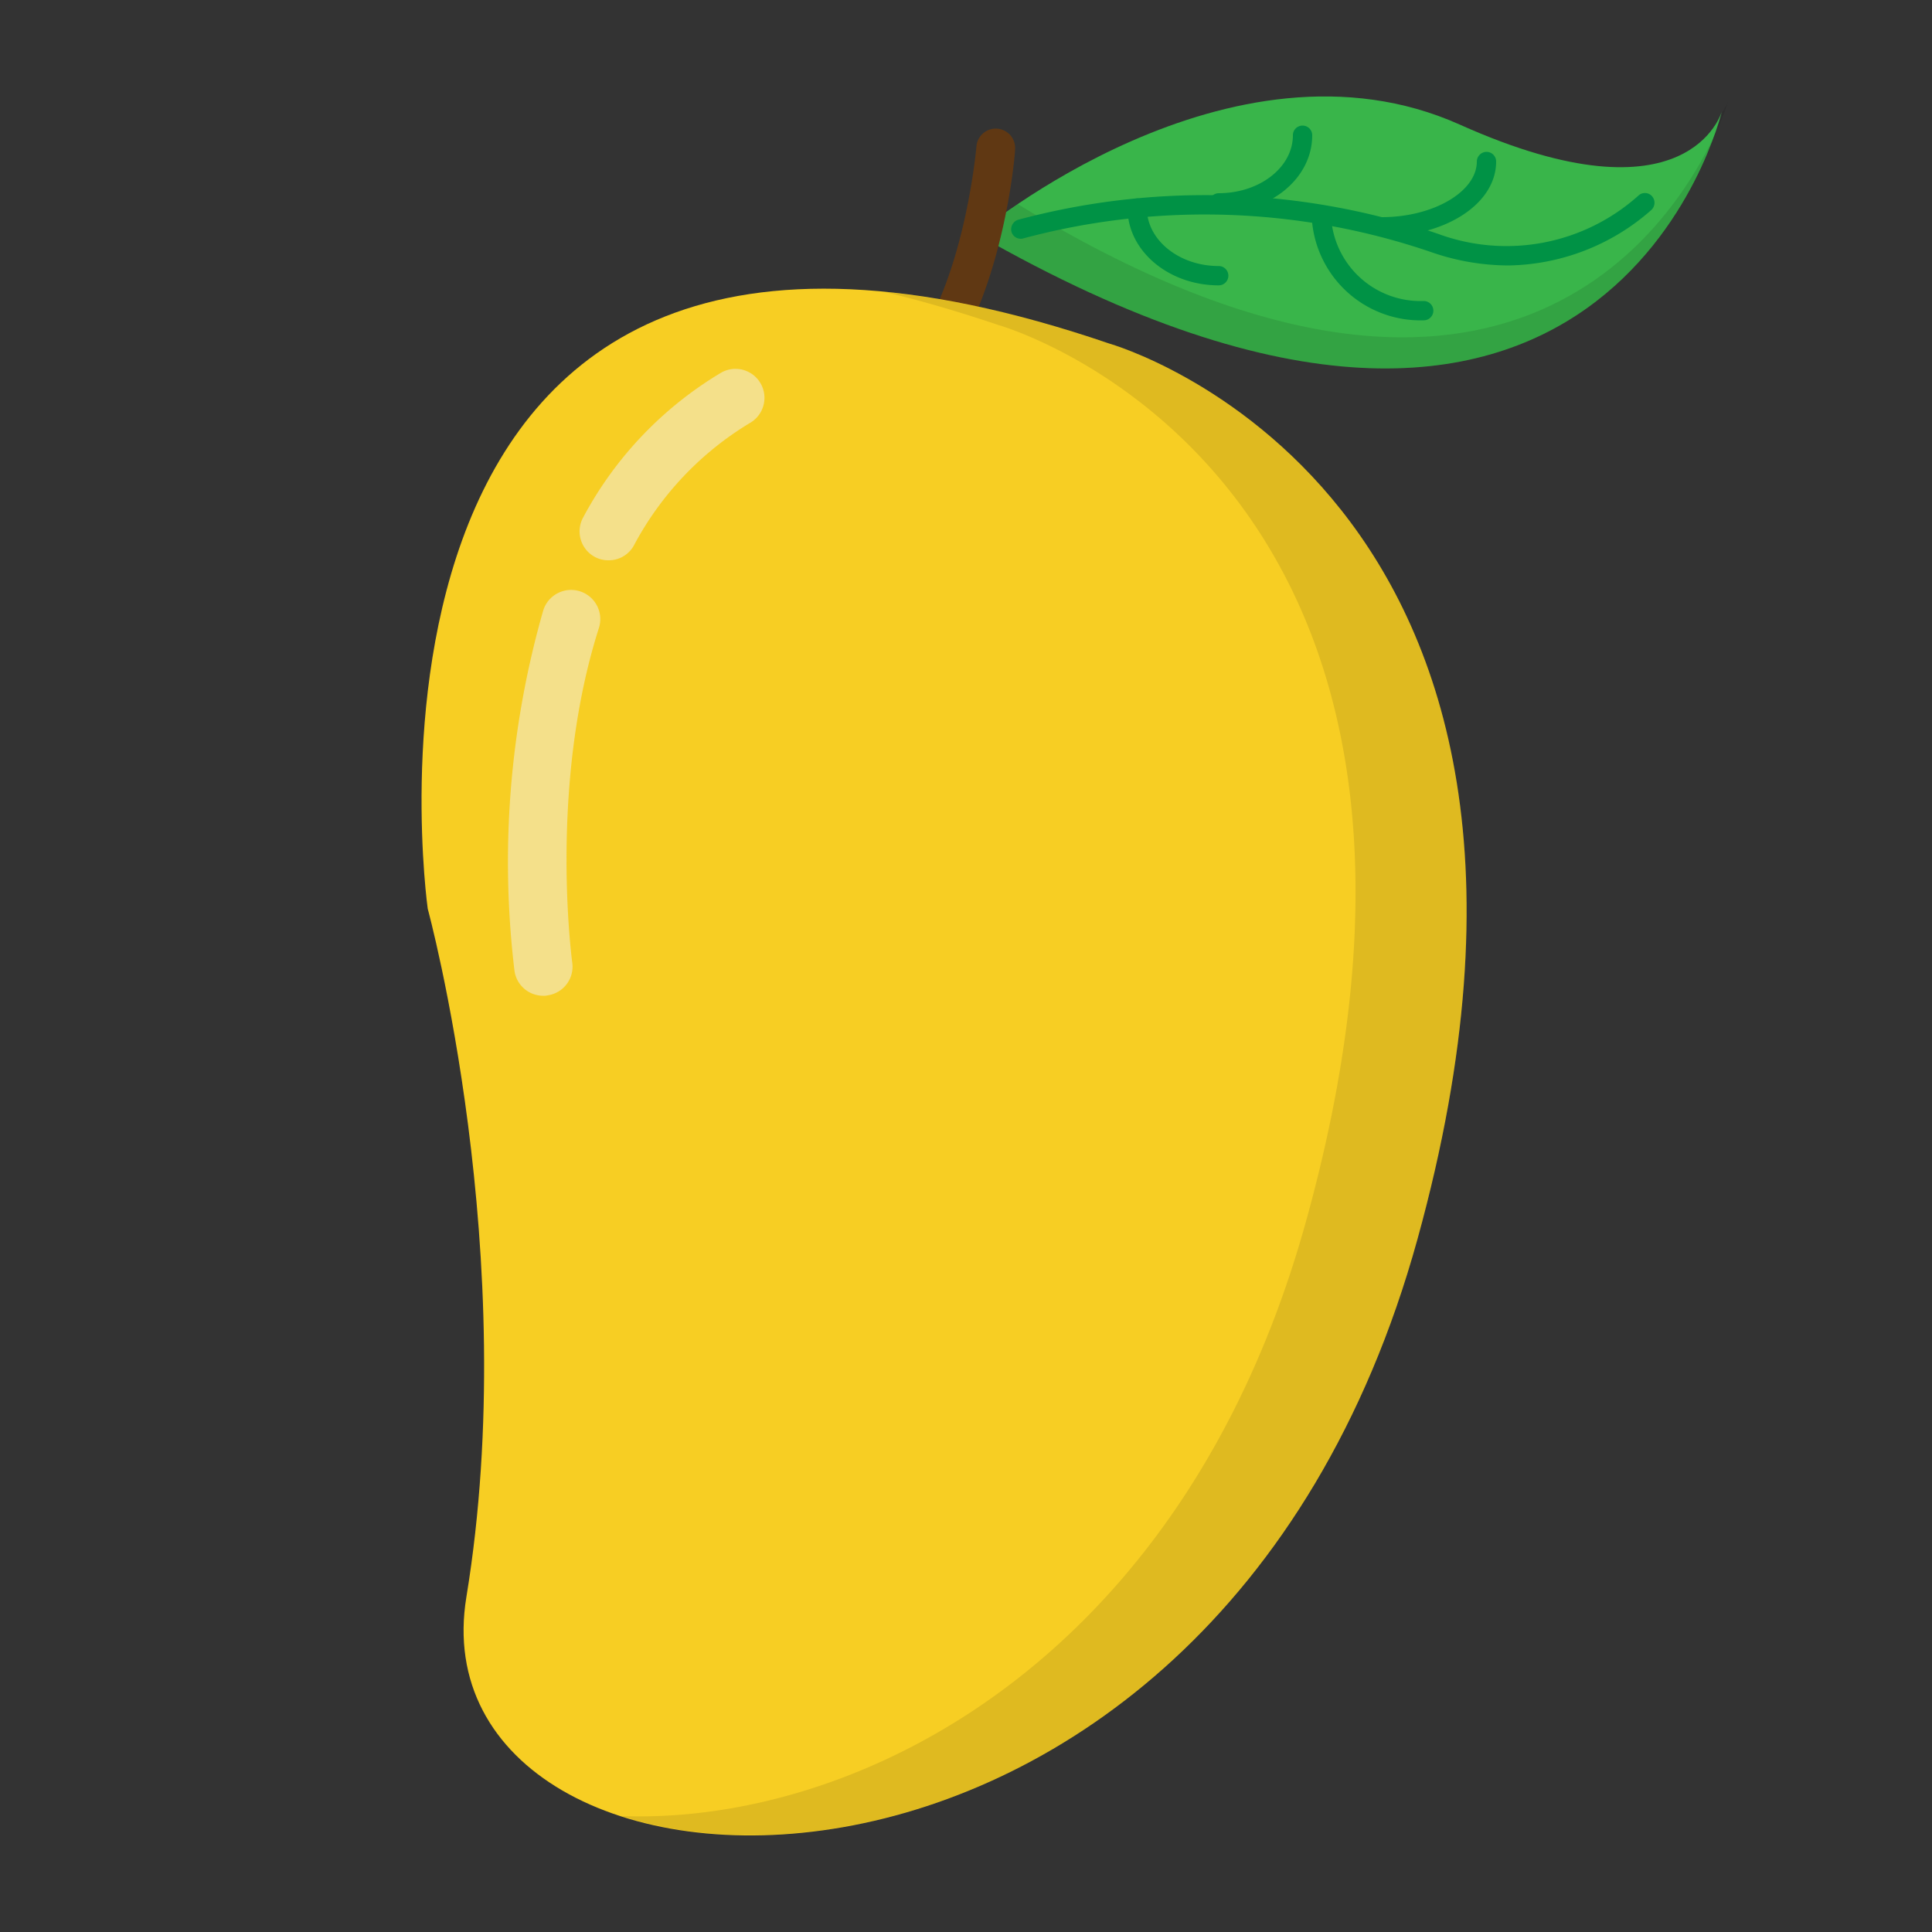 <svg id="Layer_1" height="512" viewBox="0 0 100 100" width="512" xmlns="http://www.w3.org/2000/svg" data-name="Layer 1"><rect x="0" y="0" width="100" height="100" fill="#333333" stroke="none"/><path d="m50.56 12.12s13.11-11 25-5.67 13.56-.68 13.56-.68-5.85 25.09-38.56 6.35z" fill="#39b54a"/><g opacity=".1"><path d="m89.12 5.84a.08.08 0 0 0 0 0 .05.05 0 0 0 0 0z"/></g><g opacity=".1"><path d="m50.56 12.13c28.59 16.37 36.68-.75 38.27-5.31-2.29 5-11.3 18.94-36.14 3.75-1.35.91-2.13 1.56-2.13 1.56z"/></g><g opacity=".1"><path d="m88.83 6.81a11.74 11.74 0 0 0 .62-1.55 3.59 3.59 0 0 1 -.31.54.05.05 0 0 0 0 0 .14.14 0 0 0 0 .06 7.2 7.2 0 0 1 -.31.95z"/></g><g fill="#009245"><path d="m78.08 13.74a12.22 12.22 0 0 1 -4-.69 36.25 36.25 0 0 0 -21.08-.72.5.5 0 0 1 -.64-.31.52.52 0 0 1 .32-.64 37.31 37.31 0 0 1 21.77.73 10.23 10.23 0 0 0 10.37-2 .49.49 0 0 1 .7.06.51.51 0 0 1 -.06.71 11.43 11.43 0 0 1 -7.38 2.86z"/><path d="m71.52 12.24a.5.5 0 0 1 -.5-.5.5.5 0 0 1 .5-.5c2.67 0 4.92-1.32 4.92-2.88a.51.51 0 0 1 .5-.5.5.5 0 0 1 .5.5c0 2.18-2.6 3.88-5.92 3.88z"/><path d="m63.08 11a.5.5 0 0 1 -.5-.5.51.51 0 0 1 .5-.5c2.12 0 3.84-1.34 3.84-3a.5.5 0 0 1 .5-.5.5.5 0 0 1 .5.5c0 2.24-2.17 4-4.84 4z"/><path d="m73.69 16.58a5.64 5.64 0 0 1 -5.8-5.45.5.5 0 0 1 .5-.5.51.51 0 0 1 .5.5 4.64 4.64 0 0 0 4.8 4.45.5.5 0 0 1 .5.5.5.5 0 0 1 -.5.5z"/><path d="m63.08 14.77c-2.6 0-4.72-1.79-4.72-4a.51.51 0 0 1 .5-.5.5.5 0 0 1 .5.5c0 1.65 1.67 3 3.72 3a.5.5 0 0 1 .5.5.5.5 0 0 1 -.5.5z"/></g><path d="m46.51 21.22a1 1 0 0 1 -.8-.4 1 1 0 0 1 .19-1.4c3.87-3 4.63-11.75 4.64-11.84a1 1 0 1 1 2 .16c0 .4-.84 9.78-5.41 13.27a1 1 0 0 1 -.62.21z" fill="#603813"/><path d="m57.44 17.79s26.65 7.53 15.93 46.34-52.13 36.19-49.23 18.53-2-35.62-2-35.62-6.14-43.44 35.3-29.25z" fill="#f7ce23"/><g opacity=".5"><path d="m31.49 29a1.47 1.47 0 0 1 -.73-.19 1.5 1.5 0 0 1 -.59-2 19.3 19.3 0 0 1 7.19-7.54 1.5 1.5 0 0 1 1.51 2.59 16.36 16.36 0 0 0 -6.07 6.39 1.48 1.48 0 0 1 -1.31.75z" fill="#f2f2f2"/></g><g opacity=".5"><path d="m28.11 51.54a1.5 1.5 0 0 1 -1.48-1.29 47.27 47.27 0 0 1 1.49-18.66 1.5 1.5 0 0 1 2.88.91c-2.62 8.2-1.39 17.24-1.38 17.33a1.5 1.5 0 0 1 -1.28 1.69.75.75 0 0 1 -.23.02z" fill="#f2f2f2"/></g><g opacity=".1"><path d="m73.37 64.12c-7.37 26.64-29.16 33.76-41.19 29.88 12.28.44 29.16-8.06 35.44-30.86 10.72-38.78-15.92-46.31-15.92-46.31q-3.2-1.08-6-1.74a51.6 51.6 0 0 1 11.77 2.7s26.62 7.53 15.9 46.33z"/></g></svg>